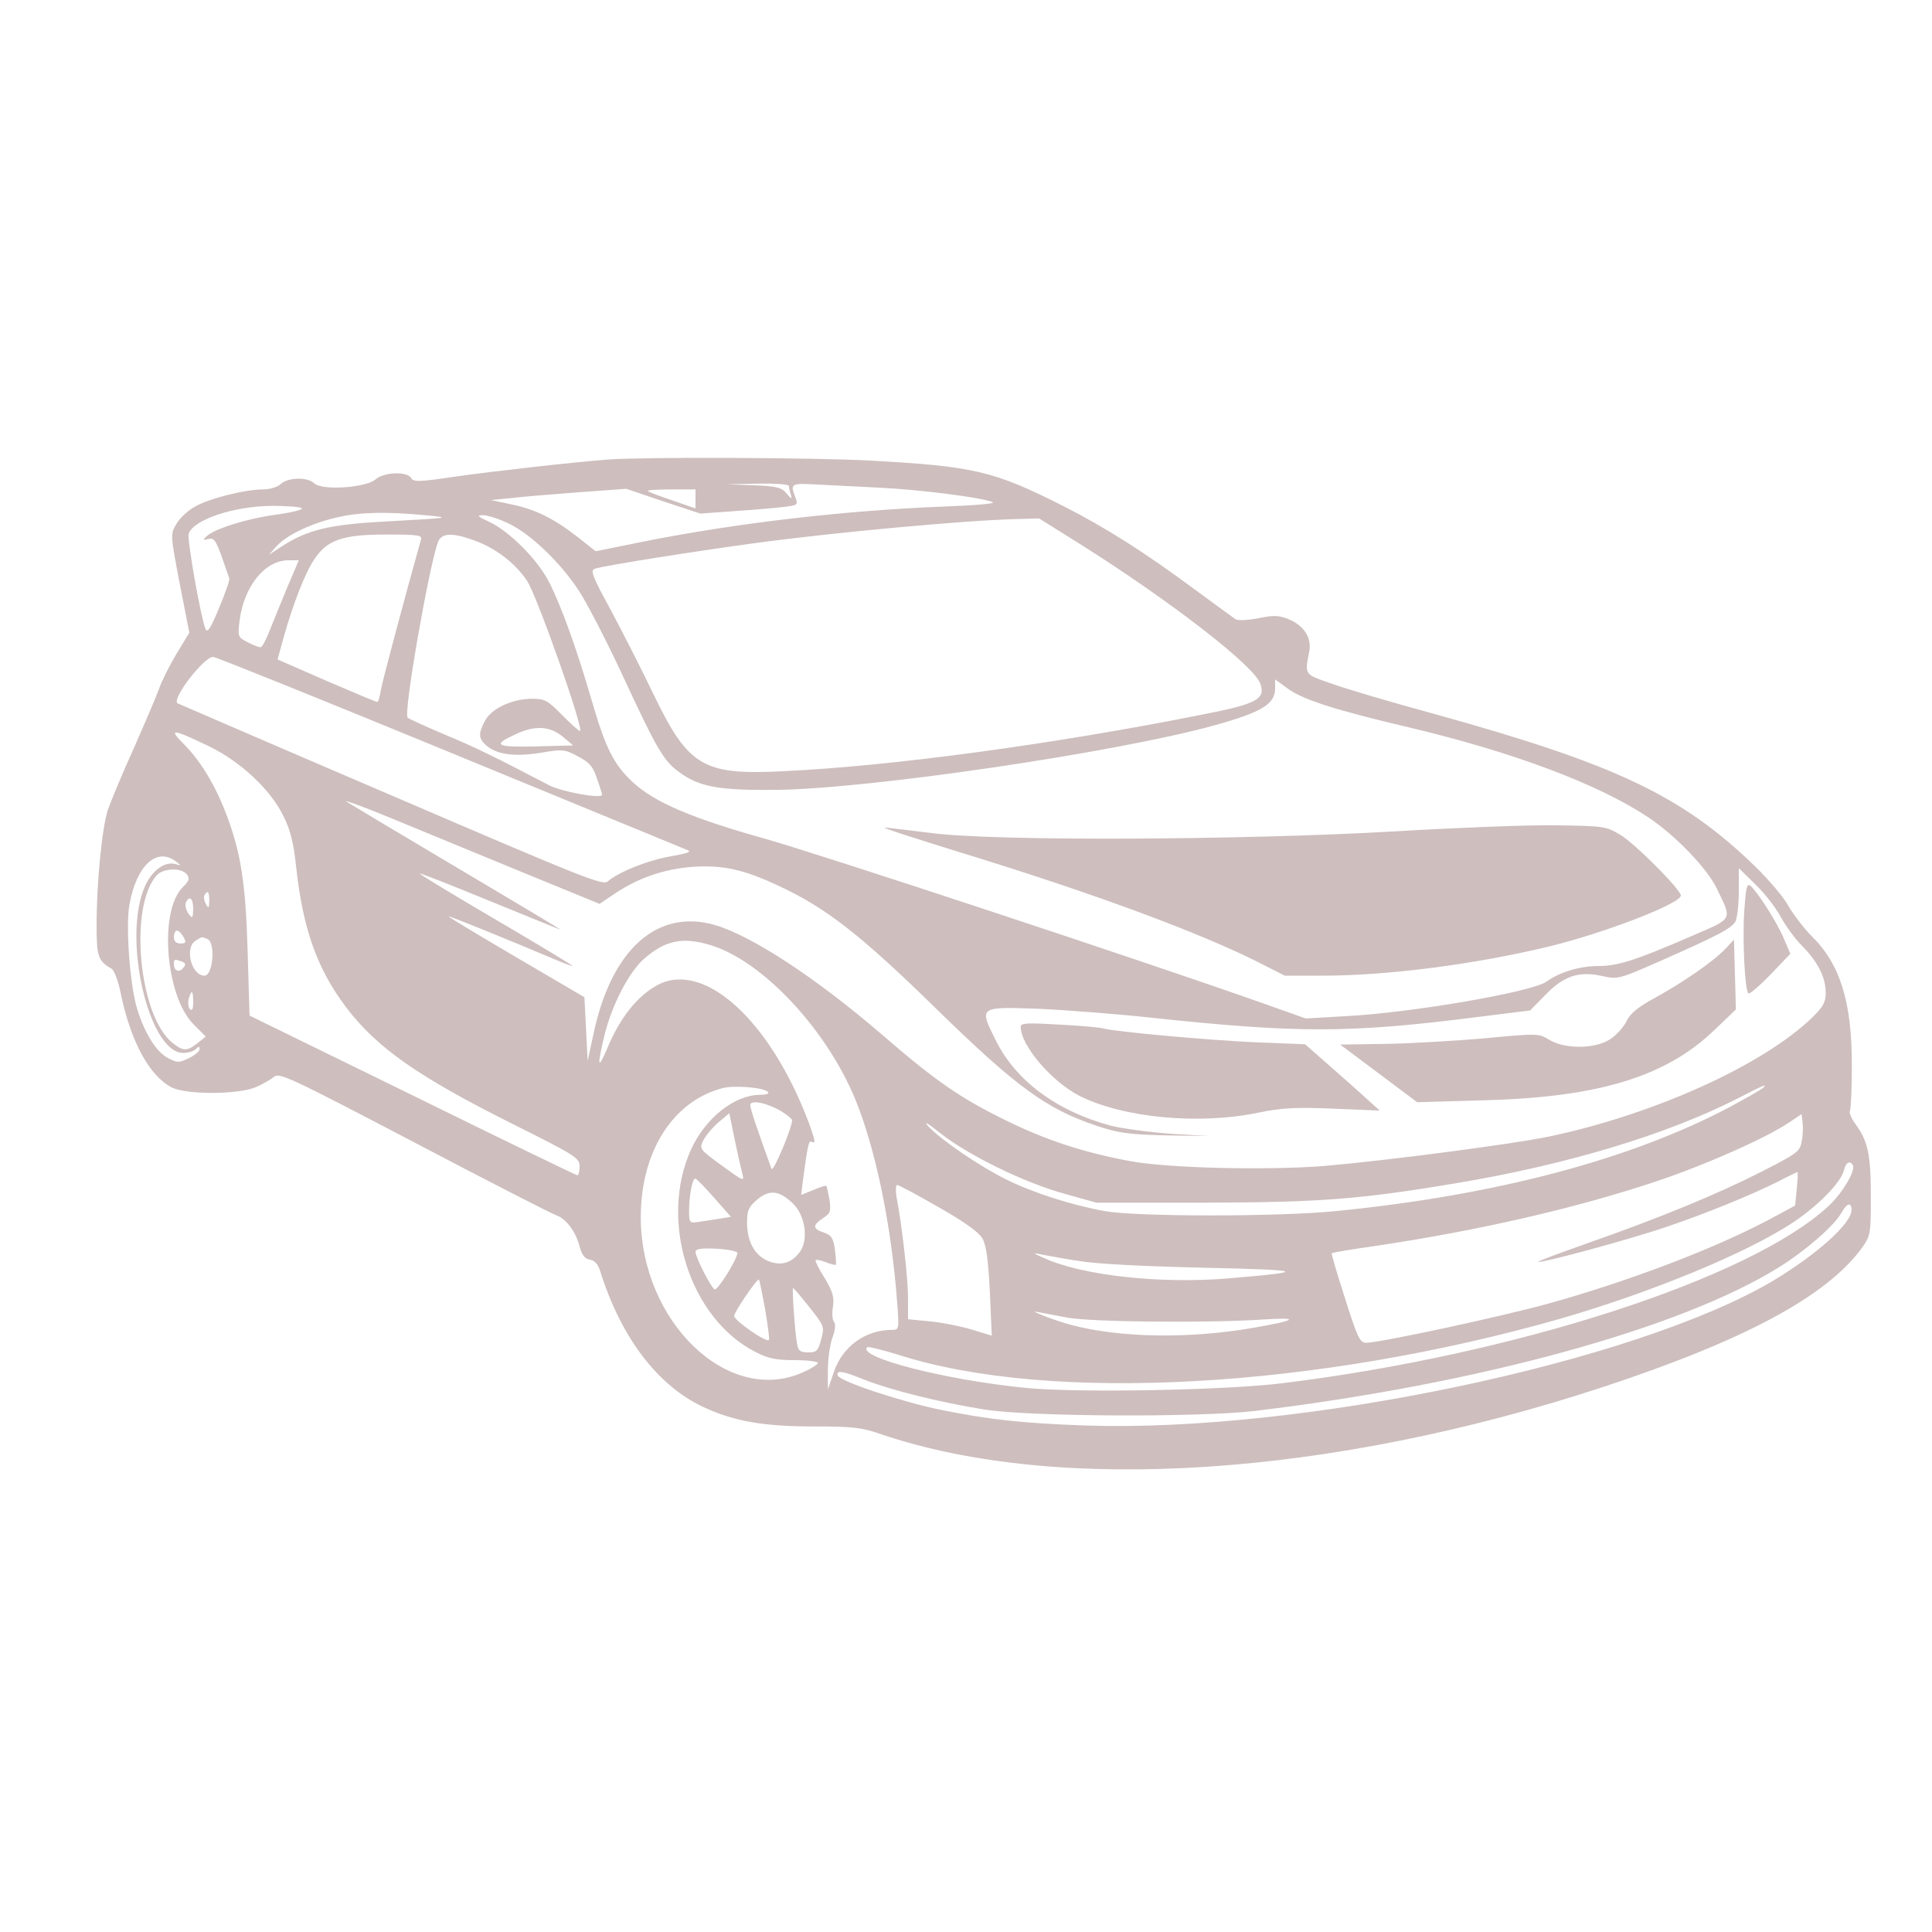<?xml version="1.0" standalone="no"?>
<!DOCTYPE svg PUBLIC "-//W3C//DTD SVG 20010904//EN"
 "http://www.w3.org/TR/2001/REC-SVG-20010904/DTD/svg10.dtd">
<svg version="1.0" xmlns="http://www.w3.org/2000/svg"
 width="600pt" height="600pt" viewBox="0 0 600 600"
 preserveAspectRatio="xMidYMid meet">

<g transform="translate(0,600) scale(0.1,-0.1)"
fill="#cebebe60" stroke="none">
<path d="M1890 4573 c-106 -8 -355 -36 -475 -53 -113 -17 -131 -17 -138 -5
-12 22 -86 19 -111 -4 -29 -26 -168 -35 -190 -12 -21 20 -80 19 -104 -2 -10
-10 -35 -17 -56 -17 -55 0 -166 -28 -210 -53 -22 -12 -48 -36 -58 -54 -19 -31
-19 -33 10 -185 l30 -153 -39 -64 c-21 -35 -46 -84 -55 -110 -9 -25 -45 -109
-79 -186 -35 -77 -70 -162 -80 -190 -18 -56 -35 -222 -35 -362 0 -93 5 -108
46 -131 9 -5 22 -40 30 -82 31 -146 88 -251 157 -287 45 -23 207 -23 262 1 21
9 47 24 56 32 16 14 52 -3 436 -204 230 -121 428 -222 440 -226 30 -10 61 -50
73 -97 7 -27 17 -39 32 -41 14 -2 25 -14 31 -33 65 -208 178 -357 320 -424 96
-45 187 -61 345 -61 119 0 148 -3 208 -24 551 -187 1396 -132 2244 147 439
145 692 281 802 431 27 38 28 43 28 161 0 130 -9 171 -47 223 -13 17 -21 37
-18 42 3 5 6 67 6 137 1 200 -36 319 -125 406 -23 23 -55 65 -71 92 -15 28
-62 83 -104 124 -228 221 -434 318 -1001 475 -129 35 -271 77 -315 93 -86 30
-83 26 -69 100 8 42 -16 80 -64 100 -30 12 -46 13 -94 3 -32 -6 -64 -8 -71 -3
-6 4 -61 44 -122 89 -162 120 -279 194 -412 262 -218 110 -277 124 -608 142
-173 9 -697 11 -805 3z m560 -82 c0 -5 3 -18 6 -28 5 -14 2 -14 -13 4 -15 19
-30 23 -103 26 l-85 3 98 2 c54 1 97 -2 97 -7z m290 -6 c117 -6 303 -29 342
-44 13 -5 -46 -10 -148 -14 -308 -12 -644 -51 -931 -108 l-153 -31 -57 45
c-75 58 -132 86 -207 101 l-61 13 60 6 c33 4 128 12 210 18 l150 11 115 -39
115 -38 110 8 c61 4 129 10 152 13 40 5 42 6 33 30 -17 43 -14 44 73 39 45 -2
134 -7 197 -10z m-580 -34 l0 -30 -72 25 c-39 13 -74 26 -76 29 -3 3 29 5 71
5 l77 0 0 -29z m-1223 -29 c7 -4 -27 -13 -77 -20 -92 -12 -194 -44 -219 -68
-12 -11 -11 -12 6 -8 17 5 23 -4 41 -53 11 -32 22 -63 24 -69 2 -6 -13 -48
-32 -93 -26 -63 -36 -78 -42 -64 -15 38 -58 281 -52 296 17 44 140 85 259 86
44 0 85 -3 92 -7z m383 -22 c84 -8 84 -8 -130 -20 -167 -9 -237 -26 -315 -77
l-40 -26 24 27 c33 36 113 73 192 90 69 16 152 17 269 6z m258 -25 c67 -31
160 -119 218 -207 25 -37 85 -153 134 -258 110 -237 131 -274 181 -309 61 -45
124 -56 299 -54 290 3 1056 116 1360 200 148 41 190 66 190 115 l0 28 40 -29
c47 -34 146 -66 380 -121 320 -76 583 -175 737 -277 85 -56 186 -161 215 -223
48 -100 53 -90 -83 -149 -169 -73 -224 -91 -284 -91 -58 0 -122 -19 -163 -49
-46 -32 -422 -97 -627 -107 l-120 -7 -135 48 c-382 135 -1361 458 -1540 509
-232 65 -347 114 -415 177 -59 55 -84 104 -129 259 -47 161 -90 279 -128 357
-35 72 -126 164 -190 193 -35 16 -39 20 -18 20 14 0 49 -11 78 -25z m1780 -67
c279 -176 537 -376 556 -431 17 -48 -10 -63 -179 -96 -462 -92 -962 -160
-1301 -176 -251 -13 -296 14 -405 240 -37 77 -97 195 -133 262 -57 105 -64
122 -48 127 32 10 316 55 502 80 244 33 648 70 806 74 l71 2 131 -82z m-2051
15 c-50 -179 -119 -436 -124 -465 -3 -21 -8 -38 -12 -38 -3 0 -74 30 -158 66
l-151 66 19 69 c28 100 66 199 95 242 40 60 87 77 223 77 103 0 113 -2 108
-17z m165 -1 c68 -24 129 -72 165 -126 31 -47 179 -466 164 -466 -4 0 -29 23
-56 50 -45 46 -53 50 -95 50 -61 -1 -125 -31 -144 -69 -21 -39 -20 -54 3 -75
32 -29 88 -37 169 -24 70 12 76 11 117 -11 36 -19 47 -32 59 -69 9 -25 16 -48
16 -50 0 -14 -128 9 -168 31 -168 88 -232 119 -324 157 -56 24 -107 47 -112
51 -14 12 66 469 94 545 11 29 43 31 112 6z m-579 -144 c-19 -46 -44 -107 -55
-135 -11 -29 -24 -53 -29 -53 -6 0 -24 7 -41 16 -29 15 -30 17 -24 67 14 107
79 187 152 187 l32 0 -35 -82z m503 -514 c395 -163 728 -299 739 -304 14 -5 1
-10 -50 -19 -72 -12 -166 -50 -197 -78 -16 -14 -70 8 -675 268 -362 155 -660
284 -662 285 -18 14 82 144 111 144 8 0 338 -133 734 -296z m352 48 l32 -27
-116 -3 c-126 -3 -137 4 -60 39 59 27 104 24 144 -9z m-1098 -30 c98 -48 190
-134 230 -216 23 -46 32 -85 40 -161 21 -190 65 -314 154 -432 97 -128 225
-217 519 -364 194 -97 207 -105 207 -131 0 -16 -3 -28 -7 -28 -5 1 -235 112
-513 249 l-505 247 -6 200 c-6 211 -21 305 -65 422 -34 91 -81 169 -132 220
-51 51 -39 50 78 -6z m963 -387 l249 -102 49 33 c72 48 154 76 241 82 93 6
157 -8 264 -58 149 -69 255 -151 499 -390 241 -235 335 -304 490 -356 69 -23
99 -27 215 -30 l135 -2 -120 7 c-66 5 -149 16 -185 25 -168 45 -297 140 -359
268 -51 102 -51 102 137 95 86 -4 240 -16 342 -27 459 -49 619 -49 1014 1
l168 21 47 48 c57 59 104 75 176 59 50 -11 52 -10 180 46 181 80 223 102 235
124 5 11 10 52 10 93 l0 72 53 -52 c29 -28 63 -73 77 -99 14 -26 43 -67 66
-90 50 -50 74 -99 74 -147 0 -28 -8 -43 -42 -76 -154 -149 -494 -302 -819
-370 -117 -24 -500 -74 -696 -91 -175 -14 -486 -7 -603 15 -145 27 -261 65
-385 126 -141 69 -216 120 -386 267 -206 177 -403 306 -518 340 -179 52 -321
-74 -377 -334 l-19 -88 -5 99 -5 99 -208 122 c-114 67 -211 125 -214 129 -5 5
178 -69 341 -138 21 -9 41 -16 44 -16 4 0 -102 64 -235 142 -133 78 -241 143
-239 145 2 2 97 -36 212 -83 115 -47 216 -88 224 -91 8 -3 -136 83 -320 192
-184 109 -339 202 -345 206 -5 5 58 -18 140 -52 83 -34 262 -108 398 -164z
m-1067 30 c18 -14 18 -14 -3 -8 -33 8 -72 -22 -93 -70 -71 -160 12 -517 119
-517 15 0 32 5 39 12 9 9 12 9 12 0 0 -7 -15 -19 -33 -28 -31 -15 -36 -15 -65
0 -37 19 -74 79 -97 156 -22 75 -35 255 -23 321 22 121 84 179 144 134z m34
-40 c10 -13 8 -20 -13 -41 -74 -74 -53 -338 34 -425 l38 -38 -26 -21 c-32 -25
-44 -25 -77 1 -105 83 -137 424 -49 521 20 22 76 24 93 3z m70 -82 c-1 -24 -2
-26 -11 -10 -5 9 -7 22 -4 27 10 17 15 11 15 -17z m-50 -25 c-1 -31 -2 -32
-15 -15 -7 11 -11 25 -8 33 10 25 23 15 23 -18z m-30 -88 c9 -17 8 -20 -10
-20 -13 0 -20 7 -20 20 0 11 4 20 10 20 5 0 14 -9 20 -20z m74 -6 c26 -10 18
-114 -9 -114 -41 0 -63 88 -27 109 21 13 17 12 36 5z m1562 -19 c161 -48 361
-261 451 -481 63 -155 111 -389 129 -626 7 -87 6 -88 -16 -88 -82 0 -153 -51
-180 -130 l-19 -55 0 60 c0 33 6 78 14 100 9 24 11 43 5 50 -5 6 -7 28 -3 48
4 29 -1 46 -26 88 -18 28 -30 53 -28 55 2 3 17 0 32 -6 15 -6 29 -9 31 -8 1 2
0 23 -3 47 -5 36 -11 45 -34 53 -36 12 -36 23 -3 45 23 15 25 21 20 57 -4 22
-8 42 -10 43 -2 2 -20 -4 -41 -13 l-37 -15 6 48 c14 107 18 123 27 117 13 -8
11 5 -11 64 -119 313 -322 498 -466 424 -63 -33 -119 -102 -159 -200 -28 -66
-31 -54 -9 38 23 97 77 202 126 244 65 56 119 67 204 41z m-1642 -51 c13 -5
14 -9 5 -20 -13 -16 -29 -9 -29 12 0 16 2 16 24 8z m36 -126 c0 -21 -3 -29
-10 -22 -5 5 -7 19 -4 32 9 31 14 27 14 -10z m1785 -279 c5 -5 -4 -9 -25 -9
-80 -1 -169 -72 -214 -170 -100 -221 -5 -523 199 -628 40 -21 64 -26 123 -26
39 0 72 -4 72 -9 0 -4 -21 -18 -47 -29 -231 -104 -503 157 -503 482 0 204 100
361 255 401 36 9 126 2 140 -12z m3090 12 c-6 -5 -53 -32 -105 -60 -307 -162
-725 -273 -1220 -322 -175 -18 -624 -18 -720 0 -104 19 -222 57 -305 98 -86
43 -201 122 -241 164 -18 20 -4 12 36 -20 86 -68 261 -154 385 -188 l100 -28
335 0 c358 1 482 10 785 61 342 57 652 151 870 262 84 43 95 48 80 33z m-3047
-73 c17 -11 32 -23 32 -27 0 -23 -59 -164 -64 -151 -44 122 -66 186 -66 198 0
18 53 7 98 -20z m-123 -191 c7 -28 6 -27 -63 23 -71 52 -71 52 -57 80 8 15 29
40 47 55 l33 28 16 -79 c9 -44 20 -92 24 -107z m3290 97 c-5 -30 -15 -37 -123
-92 -139 -71 -317 -144 -542 -223 -91 -32 -160 -58 -153 -58 23 -1 280 69 393
107 130 44 264 99 351 142 32 17 60 30 61 30 2 0 1 -23 -2 -52 l-5 -52 -80
-43 c-171 -91 -439 -193 -692 -263 -147 -40 -517 -120 -560 -120 -20 0 -27 15
-66 138 -24 75 -43 138 -41 140 1 2 60 12 131 22 324 48 628 118 876 201 153
51 342 135 413 183 l39 26 3 -26 c2 -15 1 -42 -3 -60z m159 -72 c10 -17 -33
-89 -77 -129 -244 -225 -976 -461 -1697 -549 -181 -22 -641 -30 -797 -14 -250
25 -521 95 -490 126 3 3 47 -8 99 -24 469 -150 1296 -104 2055 113 283 82 579
204 722 299 78 52 147 123 157 160 6 26 18 33 28 18z m-3536 -102 l52 -59 -37
-6 c-21 -3 -50 -8 -65 -10 -26 -4 -28 -2 -28 34 0 47 10 101 19 101 4 0 30
-27 59 -60z m697 -29 c81 -46 125 -78 136 -97 12 -21 18 -67 23 -165 l6 -137
-59 18 c-32 10 -90 22 -129 26 l-72 7 0 66 c0 60 -19 228 -36 315 -3 20 -2 36
2 36 5 0 63 -31 129 -69z m-451 10 c36 -36 47 -108 22 -146 -25 -37 -60 -48
-101 -31 -42 18 -65 61 -65 120 0 37 5 48 32 71 38 32 69 28 112 -14z m3286
-19 c0 -42 -109 -139 -246 -221 -430 -253 -1468 -471 -2134 -448 -194 7 -296
18 -445 48 -120 24 -317 89 -323 107 -6 18 14 15 83 -13 81 -32 233 -70 370
-92 139 -23 667 -25 840 -5 693 83 1324 256 1629 446 85 53 174 131 195 170
17 30 31 34 31 8z m-3460 -133 c0 -19 -62 -119 -71 -113 -12 7 -59 100 -59
116 0 10 17 12 65 10 36 -2 65 -8 65 -13z m1060 -25 c52 -9 205 -17 390 -21
315 -7 326 -12 76 -33 -214 -18 -457 9 -576 64 -34 15 -34 16 -5 10 17 -3 68
-13 115 -20z m-974 -149 c8 -48 14 -91 12 -96 -4 -12 -108 60 -108 74 0 13 72
118 77 113 2 -2 10 -43 19 -91z m138 5 c46 -58 47 -60 36 -100 -9 -35 -14 -40
-40 -40 -23 0 -31 5 -34 23 -7 34 -17 177 -13 177 2 0 25 -27 51 -60z m801
-32 c78 -14 437 -17 605 -6 121 8 109 -2 -30 -26 -196 -34 -410 -31 -562 9
-54 14 -145 50 -103 40 11 -2 52 -10 90 -17z"/>
<path d="M4330 3418 c-466 -27 -1244 -31 -1438 -5 -74 9 -139 17 -145 17 -7
-1 96 -34 228 -75 412 -126 739 -247 924 -339 l91 -46 117 0 c205 0 478 36
705 91 172 42 408 133 408 158 0 18 -144 163 -189 189 -44 26 -51 27 -206 29
-88 1 -311 -8 -495 -19z"/>
<path d="M5417 3172 c-6 -96 2 -250 13 -257 4 -3 35 24 69 59 l61 64 -20 47
c-21 50 -82 146 -104 164 -11 9 -14 -6 -19 -77z"/>
<path d="M5360 3055 c-36 -39 -133 -106 -219 -153 -55 -30 -79 -50 -90 -74 -9
-18 -31 -43 -50 -55 -46 -31 -141 -32 -190 -2 -33 20 -35 20 -205 4 -94 -8
-232 -16 -308 -17 l-136 -2 119 -89 120 -90 207 6 c355 9 565 73 715 217 l68
65 -3 108 -3 109 -25 -27z"/>
<path d="M3170 2811 c0 -58 96 -170 182 -214 136 -69 374 -91 558 -52 69 14
112 17 230 12 l145 -6 -50 45 c-27 25 -80 71 -116 103 l-66 58 -154 6 c-152 7
-437 33 -472 43 -11 3 -72 9 -138 12 -100 6 -119 5 -119 -7z"/>
</g>
</svg>
